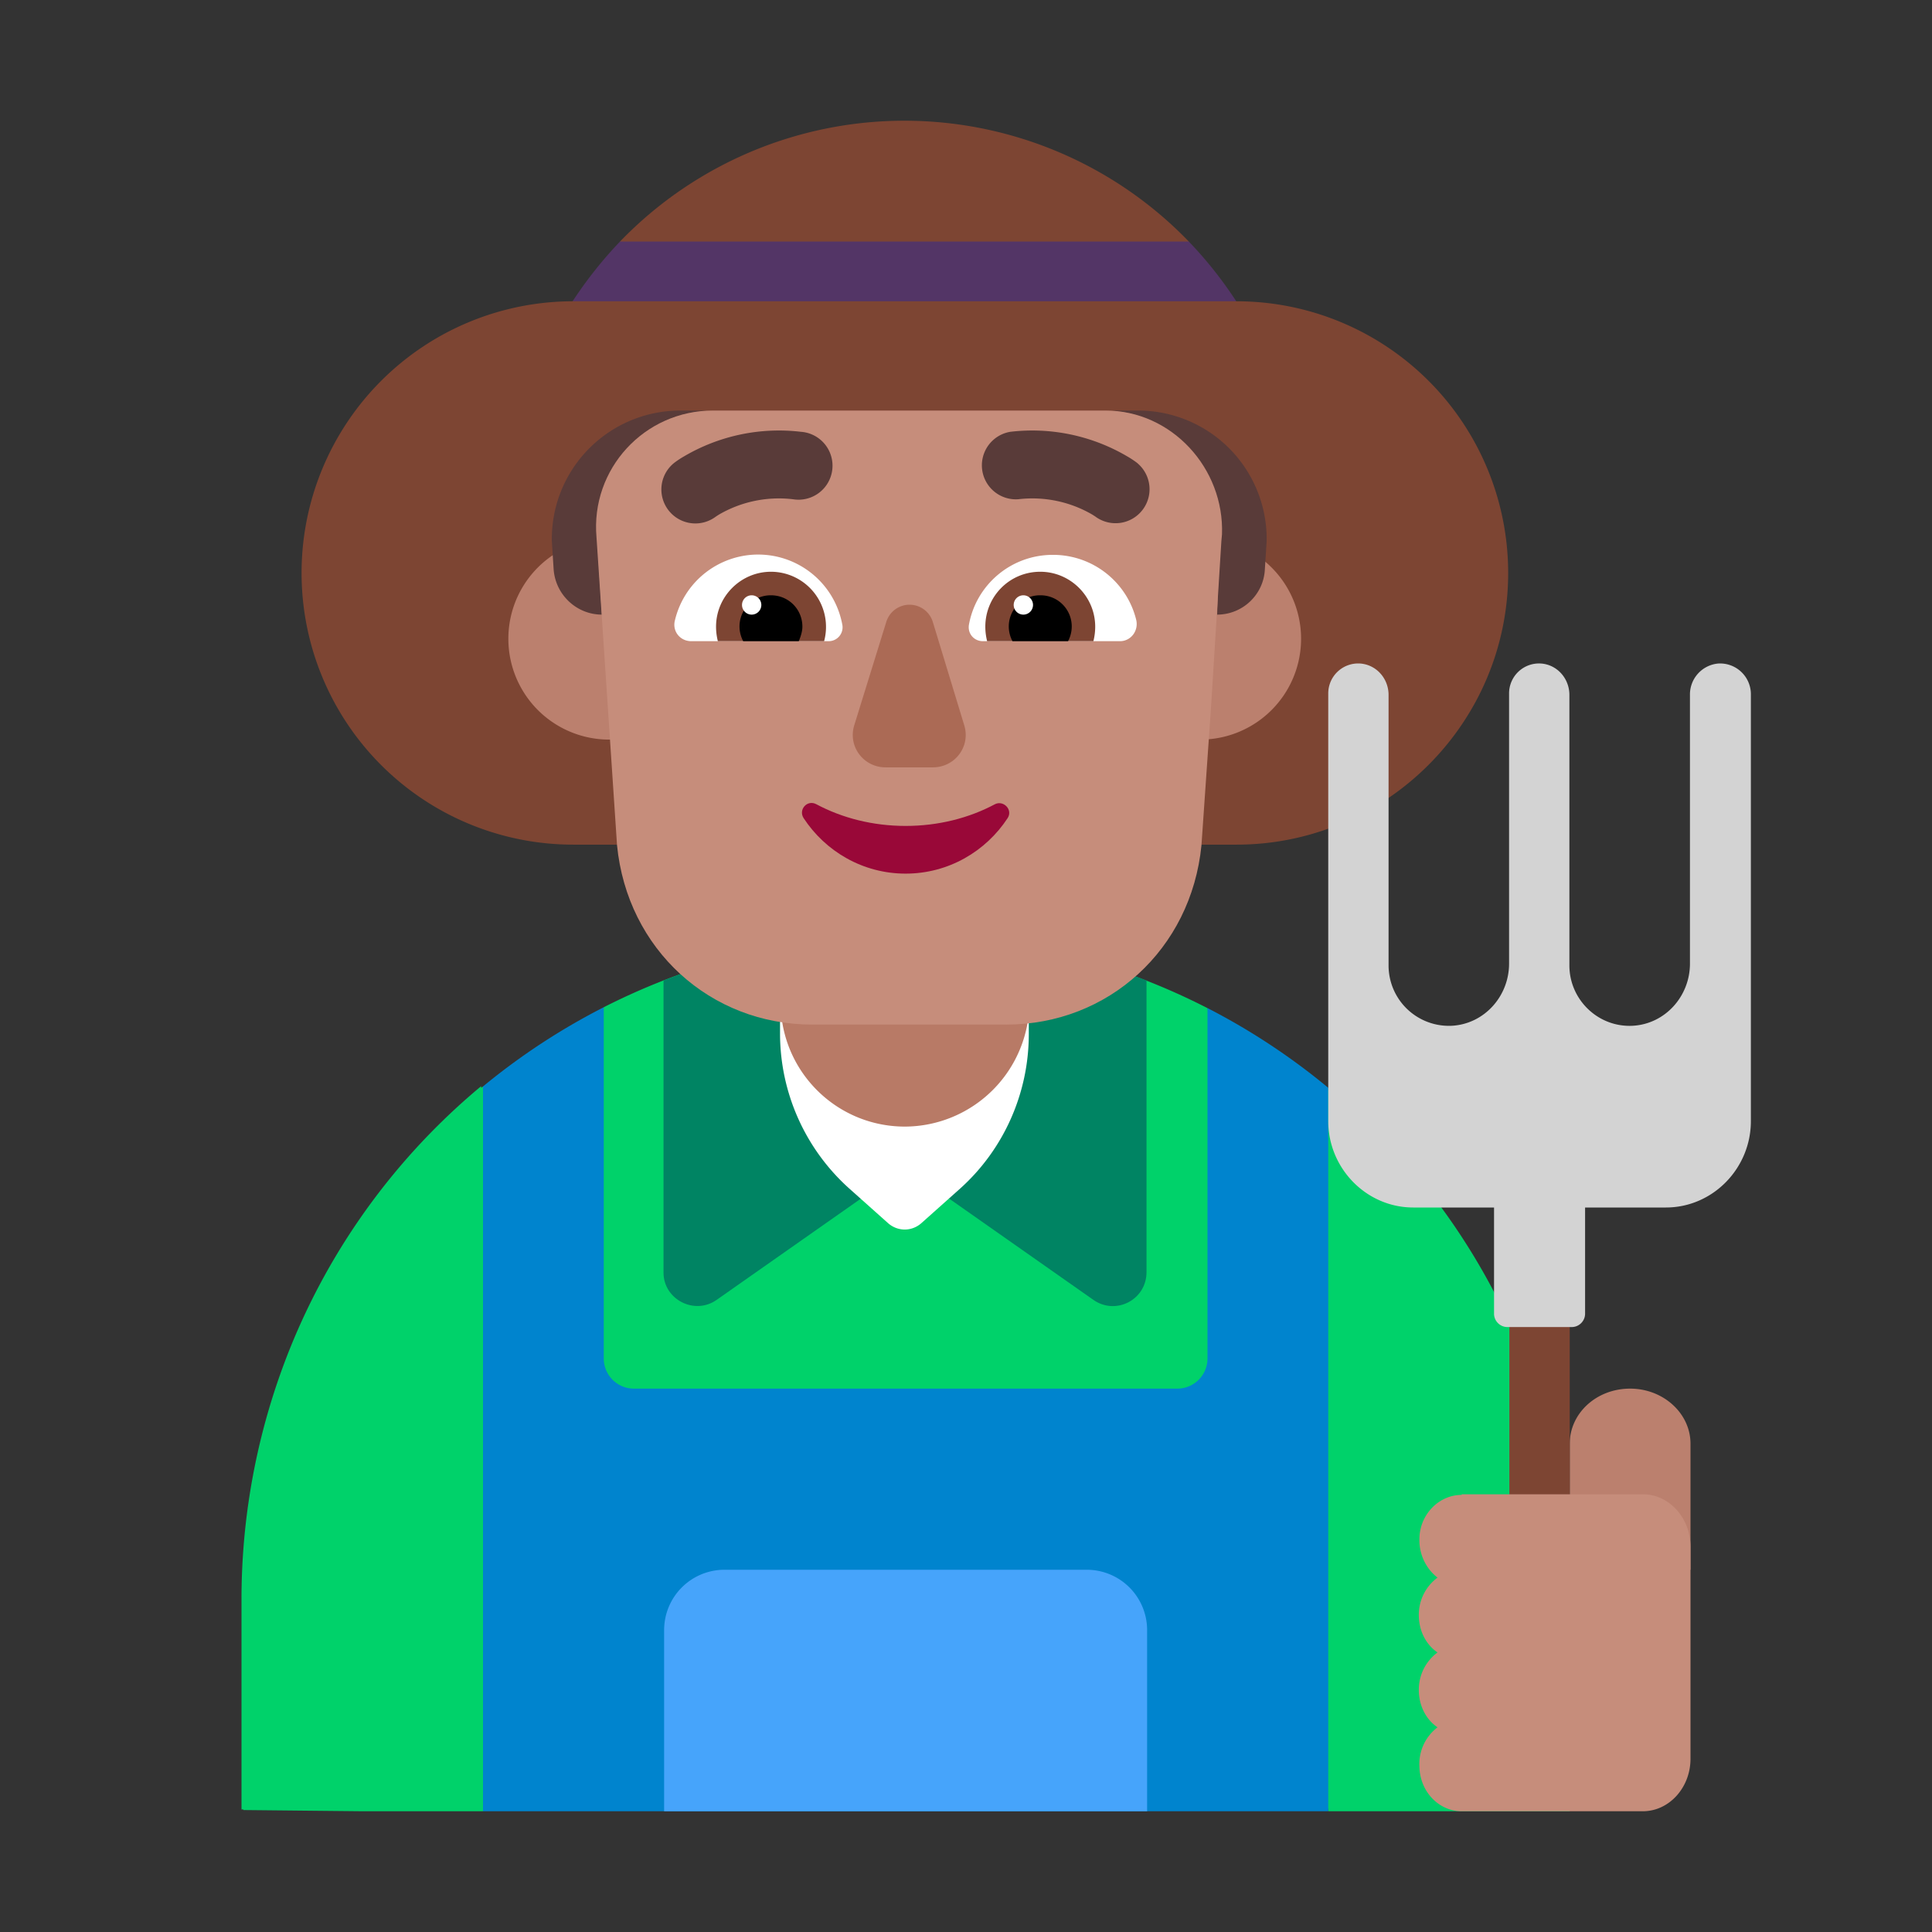 <svg xmlns="http://www.w3.org/2000/svg" width="1em" height="1em" viewBox="0 0 32 32"><rect x="0" y="0" width="32" height="32" fill="#333333" stroke="none"/><g fill="none"><path fill="#7D4533" d="M20.475 4.99h.005a4.5 4.5 0 0 1 4.5 4.5c0 2.48-2.02 4.5-4.5 4.5H9.51a4.5 4.5 0 0 1-.03-9l1.02-.49l-.23-.5a6.545 6.545 0 0 1 9.42 0l-.19.5z"/><path fill="#533566" d="M20.476 4.99A6.712 6.712 0 0 0 19.69 4h-9.42c-.287.3-.552.633-.786.99h.026z"/><path fill="#00D26A" d="m8 17.995l-.03.024v-.029a10.983 10.983 0 0 0-3.378 4.914A11.149 11.149 0 0 0 4 26.5v3.47h.03v.01L6 30h2l1-6zM22 30h4v-3.5a10.99 10.99 0 0 0-4-8.483L21 24zm-2-13.302L21 20l-1 3l-5 1l-5-1l-1-3l1-3.317a10.958 10.958 0 0 1 4.99-1.193c1.803 0 3.506.436 5.01 1.208"/><path fill="#0084CE" d="M10 16.683c-.716.365-1.386.806-2 1.312V30h14V18.017a11.047 11.047 0 0 0-2-1.32V22.5a.5.5 0 0 1-.5.5h-9a.5.5 0 0 1-.5-.5z"/><path fill="#46A4FB" d="M11 27a1 1 0 0 1 1-1h6a1 1 0 0 1 1 1v3h-8z"/><path fill="#008463" d="m11.87 21.53l3.12-2.19l3.12 2.19c.37.26.88 0 .88-.46v-4.83c-1.24-.48-2.59-.75-4-.75c-1.41 0-2.76.27-4 .75v4.84c0 .44.51.71.88.45"/><path fill="#fff" d="m15.91 19.68l-.65.58c-.16.14-.39.14-.55 0l-.65-.58a3.449 3.449 0 0 1-1.14-2.55v-3.09c0-1.14.92-2.06 2.06-2.06c1.14 0 2.06.92 2.06 2.06v3.09c0 .97-.41 1.9-1.13 2.55"/><path fill="#B87A66" d="M14.99 18.66c-1.14 0-2.06-.92-2.06-2.06v-2.56c0-1.14.92-2.06 2.06-2.06c1.14 0 2.06.92 2.06 2.06v2.56a2.07 2.07 0 0 1-2.06 2.06"/><path fill="#BB806E" d="M11.76 10.58a1.67 1.67 0 1 1-3.34 0a1.67 1.67 0 0 1 3.34 0m9.79 0a1.67 1.67 0 1 1-3.34 0a1.67 1.67 0 0 1 3.34 0M27 23c.55 0 1 .41 1 .912V26h-2v-2.088c0-.502.44-.912 1-.912"/><path fill="#7D4533" d="M26 21.76h-1v4h1z"/><path fill="#D3D3D3" d="M28.46 10.99a.514.514 0 0 0-.469.52v4.45c0 .54-.409 1-.948 1.03c-.57.03-1.049-.43-1.049-1v-4.48c0-.27-.2-.5-.469-.52a.496.496 0 0 0-.53.5v4.47c0 .54-.409 1-.948 1.03a1 1 0 0 1-1.048-1v-4.48c0-.27-.2-.5-.47-.52a.496.496 0 0 0-.529.5v7.08c0 .78.63 1.43 1.408 1.43h1.338v1.76c0 .12.1.22.22.22h1.068c.12 0 .22-.1.22-.22V20h1.338c.779 0 1.408-.65 1.408-1.43v-7.08a.51.51 0 0 0-.54-.5"/><path fill="#C68D7B" d="M24.21 24.76c-.374 0-.692.32-.7.72c-.01.27.117.51.3.65a.765.765 0 0 0-.31.62c0 .26.118.49.31.62a.765.765 0 0 0-.31.62c0 .26.118.49.31.62a.762.762 0 0 0-.3.65c.008.42.326.74.7.74h3c.435 0 .79-.39.79-.87v-3.51c0-.48-.355-.87-.79-.87h-3z"/><path fill="#593B39" d="m9.89 8.9l.08 1.28c-.42 0-.77-.33-.8-.75l-.03-.47v-.05c.01-1.17.96-2.11 2.13-2.11h.55c-1.14 0-2.03.97-1.93 2.1m10.31 0l-.04 1.28c.42 0 .77-.33.79-.75l.03-.47v-.05a2.128 2.128 0 0 0-2.13-2.11h-.54c1.14 0 1.99 1.1 1.89 2.1"/><path fill="#C68D7B" d="M18.31 6.8h-6.5c-1.14 0-2.03.97-1.93 2.1l.34 5.1c.17 1.73 1.55 2.97 3.23 2.97h3.22c1.68 0 3.06-1.24 3.23-2.97l.16-2.31l.17-2.73l.01-.11c.04-1.09-.83-2.05-1.93-2.05"/><path fill="#990838" d="M15 13.68c-.54 0-1.05-.13-1.48-.36c-.15-.08-.3.09-.21.23c.36.55.98.92 1.69.92s1.33-.37 1.69-.92c.09-.14-.07-.3-.21-.23c-.43.23-.94.36-1.48.36"/><path fill="#fff" d="M11.18 10.27a1.417 1.417 0 0 1 2.77.07a.23.23 0 0 1-.23.28h-2.27c-.19 0-.32-.17-.27-.35m7.64 0c-.15-.62-.71-1.08-1.38-1.08c-.7 0-1.27.5-1.39 1.15c-.03.15.08.28.23.28h2.27c.18 0 .31-.17.27-.35"/><path fill="#7D4533" d="M11.86 10.38c0-.5.41-.91.91-.91a.913.913 0 0 1 .88 1.15h-1.76a.986.986 0 0 1-.03-.24m6.28 0c0-.5-.41-.91-.91-.91c-.51 0-.91.41-.91.91c0 .08.01.16.03.24h1.76c.02-.08.03-.16.03-.24"/><path fill="#000" d="M12.77 9.86c.29 0 .52.23.52.52c0 .08-.03.17-.06.24h-.92a.516.516 0 0 1 .46-.76m4.46 0a.516.516 0 0 0-.46.76h.92a.516.516 0 0 0-.46-.76"/><path fill="#AB6A55" d="m14.68 10.3l-.53 1.71c-.11.35.15.7.52.7h.78c.37 0 .63-.35.52-.7l-.52-1.71a.403.403 0 0 0-.77 0"/><path fill="#593B39" d="M11.154 7.676h.002l.002-.002l.004-.004l.012-.009a1.521 1.521 0 0 1 .159-.104a3.1 3.1 0 0 1 1.933-.405a.563.563 0 1 1-.132 1.117a1.975 1.975 0 0 0-1.222.252a1.1 1.1 0 0 0-.06.039l-.01.007a.563.563 0 0 1-.688-.89m7.691-.001l-.003-.002l-.004-.004l-.012-.009a1.521 1.521 0 0 0-.159-.104a3.101 3.101 0 0 0-1.933-.405a.563.563 0 0 0 .132 1.117a1.975 1.975 0 0 1 1.222.252c.029.018.05.031.06.039l.01.007a.563.563 0 0 0 .687-.89"/><path fill="#fff" d="M12.61 10.02a.16.16 0 1 1-.32 0a.16.16 0 0 1 .32 0m4.5 0a.16.16 0 1 1-.32 0a.16.16 0 0 1 .32 0"/></g></svg>